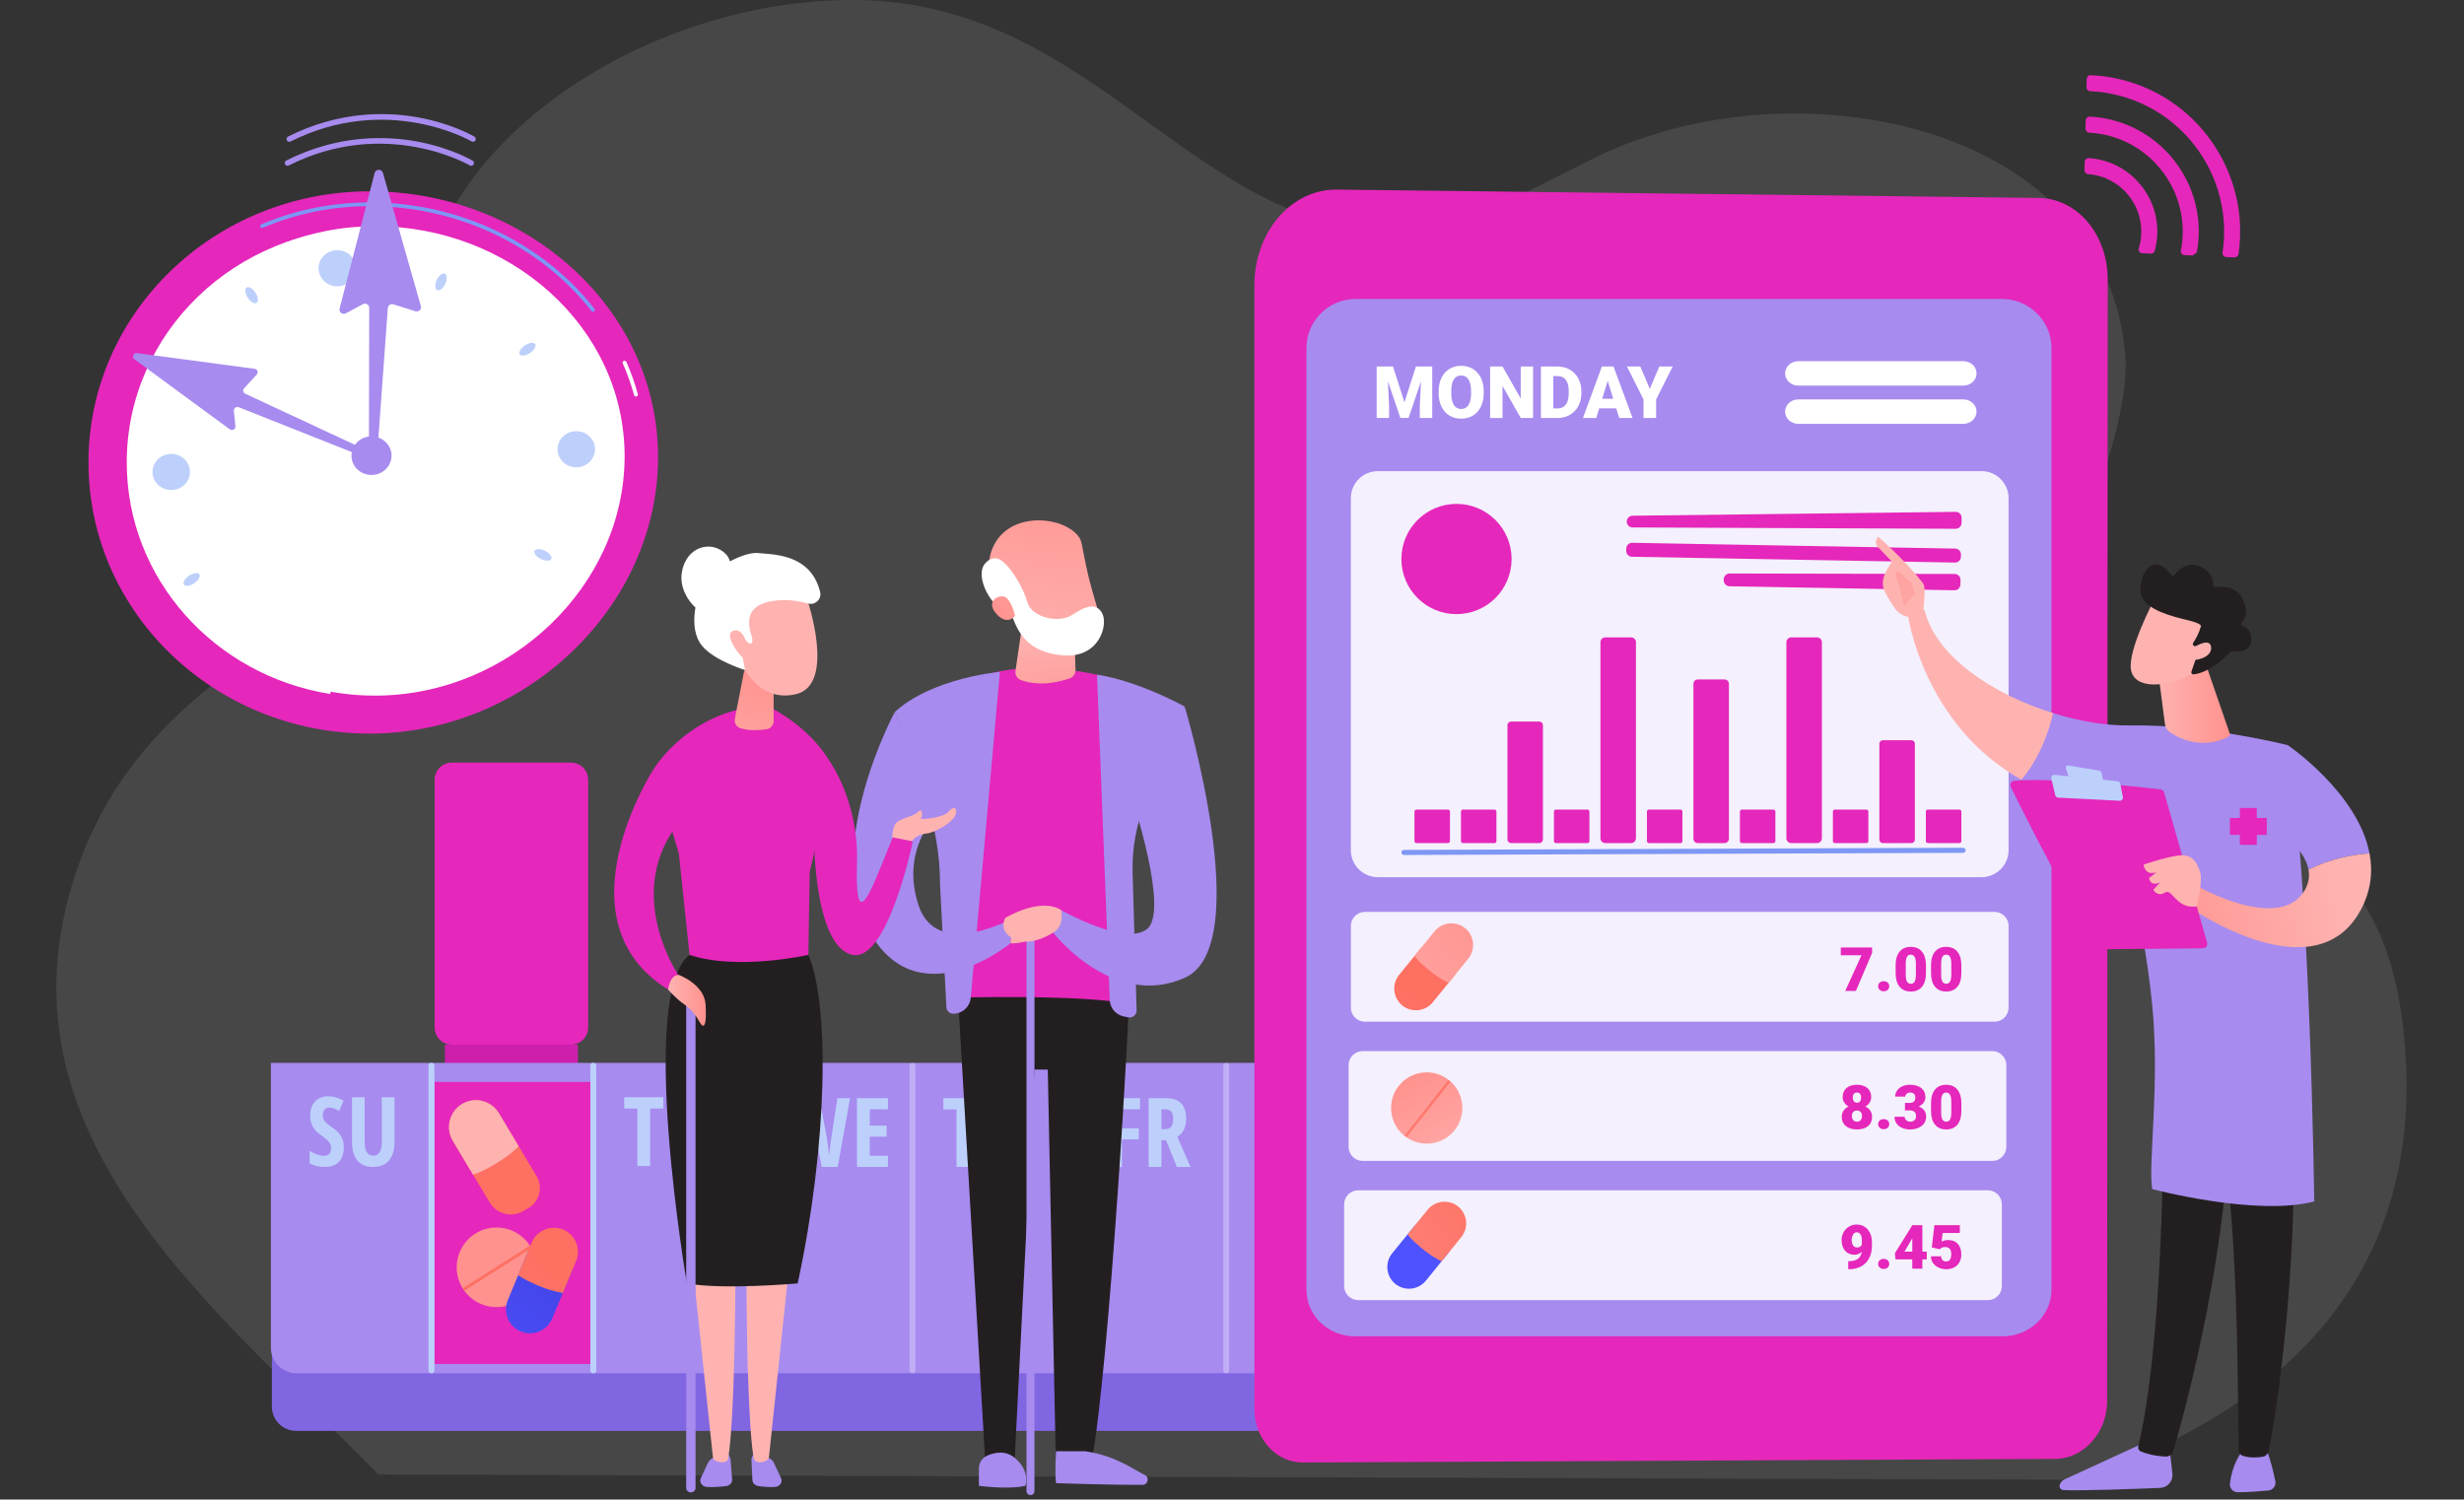<svg width="557" height="339" viewBox="0 0 557 339" fill="none" xmlns="http://www.w3.org/2000/svg">
<rect x="0" y="0" width="557" height="339" fill="#333333" stroke="none"/>
<g clip-path="url(#clip0_1267_11156)">
<path opacity="0.2" d="M85.562 333.34C48.242 295.41 -2.768 256.24 17.232 197.07C30.392 158.15 62.642 147.31 89.462 123.31C102.692 111.47 94.372 94.23 94.122 77.12C93.562 33.3 145.942 -0.7 194.102 0.01C246.262 0.78 268.842 49.73 312.602 52.36C329.782 52.61 345.172 43.19 360.372 35.72C405.412 13.56 476.892 27.69 480.502 81.27C481.432 110.21 446.152 156.76 481.502 171.98C509.672 184.11 538.132 188.58 543.212 231.96C549.862 288.74 514.722 319.9 468.952 334.52L85.562 333.34Z" fill="#999999"/>
<path d="M473.548 39.568C480.581 40.943 485.183 47.784 483.809 54.817C483.724 55.252 483.617 55.678 483.49 56.094C483.317 56.653 483.705 57.225 484.289 57.251L486.2 57.336C486.616 57.355 486.985 57.078 487.096 56.676C487.2 56.295 487.292 55.907 487.37 55.512C489.127 46.516 483.239 37.766 474.245 36.008C473.564 35.875 472.883 35.788 472.209 35.743C471.703 35.71 471.27 36.1 471.256 36.606L471.211 38.471C471.199 38.941 471.559 39.339 472.029 39.369C472.533 39.405 473.039 39.469 473.548 39.568Z" fill="#E527BB"/>
<path d="M475.346 30.371C487.447 32.736 495.369 44.508 493.004 56.612C493.004 56.615 493.002 56.62 493.002 56.622C492.898 57.152 493.281 57.651 493.82 57.675L495.693 57.757C496.041 57.483 496.266 57.308 496.616 57.033C499.193 43.06 490.015 29.536 476.041 26.806C474.821 26.567 473.606 26.425 472.399 26.363C471.91 26.34 471.498 26.735 471.487 27.224L471.442 29.084C471.43 29.557 471.794 29.961 472.265 29.987C473.284 30.047 474.313 30.17 475.346 30.371Z" fill="#E527BB"/>
<path d="M477.139 21.175C493.863 24.445 504.954 40.375 502.419 57.074C502.339 57.599 502.72 58.079 503.249 58.103L505.108 58.185C505.56 58.204 505.959 57.883 506.026 57.436C508.745 38.894 496.408 21.246 477.834 17.615C476.089 17.274 474.351 17.076 472.624 17C472.133 16.979 471.721 17.374 471.709 17.866L471.664 19.723C471.653 20.208 472.033 20.603 472.516 20.624C474.048 20.695 475.592 20.873 477.139 21.175Z" fill="#E527BB"/>
<path d="M20 104.547C20 138.399 48.471 165.842 83.591 165.842C118.712 165.842 148.757 137.202 148.757 103.35C148.757 69.498 118.714 43.251 83.591 43.251C48.468 43.251 20 70.695 20 104.547Z" fill="#E527BB"/>
<path d="M143.767 89.643C143.805 89.643 143.842 89.638 143.88 89.629C144.114 89.57 144.254 89.338 144.192 89.111C143.509 86.634 142.634 84.176 141.593 81.808C141.499 81.593 141.239 81.496 141.019 81.584C140.796 81.676 140.69 81.924 140.785 82.139C141.809 84.47 142.669 86.89 143.343 89.329C143.393 89.518 143.573 89.643 143.767 89.643Z" fill="white"/>
<path d="M134.047 70.487C134.139 70.487 134.231 70.458 134.311 70.401C134.505 70.262 134.543 69.995 134.397 69.808C122.615 54.748 103.637 45.759 83.63 45.759C75.086 45.759 66.821 47.429 59.066 50.719C58.844 50.814 58.745 51.065 58.842 51.278C58.939 51.491 59.199 51.588 59.421 51.495C67.062 48.25 75.209 46.606 83.63 46.606C103.363 46.606 122.078 55.47 133.697 70.319C133.784 70.43 133.914 70.487 134.047 70.487Z" fill="#7D97F4"/>
<path d="M29.742 104.199C29.742 133.502 54.386 157.255 84.789 157.255C115.192 157.255 141.196 132.463 141.196 103.161C141.196 73.858 115.189 51.141 84.789 51.141C54.389 51.141 29.742 74.896 29.742 104.199Z" fill="white"/>
<path d="M28.652 104.547C28.652 75.244 53.297 51.491 83.699 51.491C100.161 51.491 115.331 58.155 125.786 68.916L83.38 102.922L74.663 156.888C48.56 152.734 28.652 130.883 28.652 104.547Z" fill="white"/>
<path d="M126.039 101.795C126.176 104.048 128.179 105.767 130.515 105.637C132.852 105.507 134.635 103.574 134.5 101.322C134.363 99.07 132.36 97.35 130.023 97.481C127.687 97.611 125.901 99.541 126.039 101.795Z" fill="#BDD0FB"/>
<path d="M34.48 106.931C34.615 109.183 36.62 110.903 38.957 110.773C41.293 110.643 43.076 108.71 42.941 106.458C42.804 104.206 40.801 102.486 38.465 102.619C36.128 102.746 34.343 104.679 34.48 106.931Z" fill="#BDD0FB"/>
<path opacity="0.78" d="M91.966 143.586C89.662 143.991 88.137 146.12 88.558 148.339C88.979 150.558 91.186 152.029 93.489 151.622C95.792 151.218 97.318 149.089 96.897 146.87C96.476 144.653 94.269 143.182 91.966 143.586Z" fill="white"/>
<path d="M75.489 56.626C73.186 57.031 71.661 59.16 72.082 61.379C72.502 63.598 74.709 65.069 77.012 64.662C79.316 64.258 80.841 62.129 80.42 59.91C79.999 57.691 77.79 56.222 75.489 56.626Z" fill="#BDD0FB"/>
<path opacity="0.78" d="M61.838 145.921C61.408 146.969 61.514 147.949 62.08 148.112C62.642 148.275 63.449 147.556 63.879 146.51C64.31 145.462 64.203 144.483 63.638 144.32C63.075 144.157 62.269 144.876 61.838 145.921Z" fill="white"/>
<path d="M98.67 63.439C98.24 64.487 98.346 65.467 98.912 65.63C99.474 65.793 100.281 65.074 100.711 64.028C101.142 62.98 101.035 62.001 100.47 61.838C99.907 61.675 99.101 62.391 98.67 63.439Z" fill="#BDD0FB"/>
<path d="M42.604 130.242C41.672 130.921 41.235 131.813 41.63 132.234C42.025 132.655 43.098 132.444 44.032 131.766C44.964 131.087 45.402 130.195 45.007 129.774C44.612 129.353 43.536 129.563 42.604 130.242Z" fill="#BDD0FB"/>
<path d="M118.518 78.184C117.586 78.863 117.149 79.755 117.544 80.176C117.939 80.597 119.012 80.387 119.944 79.708C120.876 79.029 121.313 78.137 120.918 77.716C120.526 77.295 119.45 77.505 118.518 78.184Z" fill="#BDD0FB"/>
<path opacity="0.78" d="M40.192 83.54C39.137 83.055 38.113 83.093 37.907 83.625C37.702 84.155 38.39 84.978 39.445 85.463C40.499 85.948 41.523 85.91 41.729 85.378C41.935 84.848 41.247 84.025 40.192 83.54Z" fill="white"/>
<path d="M123.106 124.487C122.051 124.002 121.027 124.039 120.822 124.572C120.616 125.102 121.304 125.925 122.359 126.41C123.413 126.895 124.437 126.857 124.643 126.325C124.851 125.795 124.161 124.971 123.106 124.487Z" fill="#BDD0FB"/>
<path d="M57.711 66.094C57.07 65.152 56.176 64.672 55.715 65.022C55.254 65.372 55.398 66.42 56.039 67.364C56.68 68.305 57.574 68.786 58.035 68.436C58.496 68.085 58.352 67.035 57.711 66.094Z" fill="#BDD0FB"/>
<path opacity="0.78" d="M106.512 142.586C105.871 141.644 104.977 141.164 104.516 141.514C104.055 141.864 104.199 142.912 104.84 143.854C105.481 144.795 106.375 145.275 106.836 144.925C107.299 144.575 107.153 143.527 106.512 142.586Z" fill="white"/>
<path d="M83.057 103.608L53.978 92.063C53.416 91.839 52.806 92.279 52.865 92.863L53.219 96.345C53.288 97.022 52.486 97.457 51.926 97.045L30.377 81.217C29.718 80.732 30.162 79.717 30.983 79.826L57.554 83.374C58.19 83.46 58.469 84.193 58.044 84.659L55.182 87.789C54.828 88.177 54.953 88.78 55.433 89.002L83.721 102.186C84.116 102.37 84.284 102.825 84.1 103.208C83.92 103.591 83.459 103.766 83.057 103.608Z" fill="#A78BEF"/>
<path d="M83.396 101.661L83.464 69.576C83.453 68.866 82.66 68.424 82.015 68.769L78.186 70.827C77.441 71.227 76.559 70.576 76.765 69.779L84.685 39.104C84.928 38.165 86.305 38.151 86.569 39.083L95.142 69.216C95.348 69.938 94.638 70.588 93.9 70.359L88.944 68.805C88.331 68.613 87.697 69.036 87.669 69.656L85.342 101.687C85.318 102.198 84.879 102.595 84.349 102.586C83.824 102.574 83.403 102.165 83.396 101.661Z" fill="#A78BEF"/>
<path d="M83.98 107.374C86.479 107.374 88.506 105.421 88.506 103.011C88.506 100.602 86.479 98.649 83.98 98.649C81.48 98.649 79.453 100.602 79.453 103.011C79.453 105.421 81.48 107.374 83.98 107.374Z" fill="#A78BEF"/>
<path d="M64.986 37.477C65.08 37.477 65.175 37.456 65.265 37.411C87.182 26.396 106.009 37.278 106.196 37.389C106.494 37.564 106.877 37.467 107.052 37.169C107.229 36.874 107.13 36.488 106.834 36.313C106.635 36.195 101.894 33.413 94.303 31.996C87.303 30.688 76.484 30.373 64.704 36.292C64.397 36.448 64.271 36.822 64.425 37.132C64.536 37.349 64.756 37.477 64.986 37.477Z" fill="#A78BEF"/>
<path d="M65.403 32.057C65.498 32.057 65.593 32.036 65.683 31.991C87.6 20.977 106.427 31.858 106.614 31.97C106.911 32.145 107.295 32.048 107.47 31.75C107.647 31.454 107.548 31.068 107.252 30.893C107.053 30.775 102.312 27.993 94.721 26.576C87.721 25.268 76.901 24.953 65.122 30.872C64.815 31.028 64.689 31.402 64.843 31.712C64.954 31.932 65.174 32.057 65.403 32.057Z" fill="#A78BEF"/>
<path d="M130.652 236.167H100.566V243.309H130.652V236.167Z" fill="#CC1FAB"/>
<path d="M129.087 236.167H102.128C99.987 236.167 98.254 234.433 98.254 232.293V176.279C98.254 174.139 99.987 172.405 102.128 172.405H129.087C131.227 172.405 132.961 174.139 132.961 176.279V232.293C132.958 234.431 131.225 236.167 129.087 236.167Z" fill="#E527BB"/>
<path d="M308.072 323.473H66.935C63.915 323.473 61.465 321.024 61.465 318.001V253.304H313.887V317.653C313.89 320.868 311.284 323.473 308.072 323.473Z" fill="#8166E2"/>
<path d="M309.033 310.452H67.032C63.833 310.452 61.238 307.857 61.238 304.657V240.283H314.46V305.021C314.46 308.021 312.031 310.452 309.033 310.452Z" fill="#A78BEF"/>
<path d="M97.603 310.453H97.459C97.13 310.453 96.863 310.185 96.863 309.854V240.88C96.863 240.551 97.13 240.281 97.459 240.281H97.603C97.932 240.281 98.199 240.549 98.199 240.88V309.854C98.199 310.185 97.932 310.453 97.603 310.453Z" fill="#BDD0FB"/>
<path d="M134.188 310.453H134.044C133.715 310.453 133.445 310.185 133.445 309.854V240.88C133.445 240.551 133.713 240.281 134.044 240.281H134.188C134.517 240.281 134.786 240.549 134.786 240.88V309.854C134.784 310.185 134.517 310.453 134.188 310.453Z" fill="#BDD0FB"/>
<path opacity="0.3" d="M169.75 310.453H169.606C169.277 310.453 169.008 310.185 169.008 309.854V240.88C169.008 240.551 169.275 240.281 169.606 240.281H169.75C170.079 240.281 170.349 240.549 170.349 240.88V309.854C170.349 310.185 170.081 310.453 169.75 310.453Z" fill="white"/>
<path opacity="0.3" d="M277.278 310.453H277.133C276.805 310.453 276.535 310.185 276.535 309.854V240.88C276.535 240.551 276.802 240.281 277.133 240.281H277.278C277.606 240.281 277.876 240.549 277.876 240.88V309.854C277.876 310.185 277.609 310.453 277.278 310.453Z" fill="white"/>
<path opacity="0.3" d="M206.34 310.453H206.196C205.867 310.453 205.598 310.185 205.598 309.854V240.88C205.598 240.551 205.865 240.281 206.196 240.281H206.34C206.669 240.281 206.936 240.549 206.936 240.88V309.854C206.936 310.185 206.669 310.453 206.34 310.453Z" fill="white"/>
<path opacity="0.3" d="M241.711 310.453H241.567C241.238 310.453 240.969 310.185 240.969 309.854V240.88C240.969 240.551 241.236 240.281 241.567 240.281H241.711C242.04 240.281 242.31 240.549 242.31 240.88V309.854C242.31 310.185 242.042 310.453 241.711 310.453Z" fill="white"/>
<path d="M133.443 244.584H98.254V308.345H133.443V244.584Z" fill="#E527BB"/>
<path d="M112.235 295.502C117.206 295.502 121.236 291.471 121.236 286.498C121.236 281.526 117.206 277.495 112.235 277.495C107.264 277.495 103.234 281.526 103.234 286.498C103.234 291.471 107.264 295.502 112.235 295.502Z" fill="url(#paint0_linear_1267_11156)"/>
<path d="M119.829 281.793L119.976 282.022C120.033 282.112 120.007 282.233 119.917 282.29L105.163 291.66C105.073 291.717 104.952 291.691 104.895 291.601L104.749 291.371C104.692 291.281 104.718 291.161 104.808 291.104L119.565 281.734C119.652 281.675 119.773 281.703 119.829 281.793Z" fill="url(#paint1_linear_1267_11156)"/>
<path d="M117.729 301.009C114.969 299.862 113.65 296.663 114.797 293.903L119.29 283.092C120.437 280.331 123.634 279.011 126.394 280.158C129.154 281.306 130.473 284.504 129.326 287.265L124.833 298.076C123.684 300.836 120.489 302.156 117.729 301.009Z" fill="url(#paint2_linear_1267_11156)"/>
<path d="M127.235 292.294L130.236 285.072C131.383 282.311 130.063 279.113 127.303 277.966C124.543 276.818 121.346 278.138 120.199 280.899L117.137 288.268C117.834 288.772 118.579 289.212 119.35 289.588C121.814 290.783 124.489 291.847 127.235 292.294Z" fill="url(#paint3_linear_1267_11156)"/>
<path d="M119.518 273.059L118.328 273.771C115.706 275.342 112.276 274.479 110.709 271.857L102.363 257.914C100.644 255.043 101.587 251.288 104.458 249.569C107.32 247.856 111.063 248.795 112.778 251.657L121.31 265.915C122.781 268.373 121.975 271.588 119.518 273.059Z" fill="url(#paint4_linear_1267_11156)"/>
<path d="M117.269 259.166L112.781 251.665C111.064 248.798 107.316 247.856 104.449 249.574C101.583 251.291 100.642 255.041 102.357 257.908L106.935 265.56C107.85 265.269 108.742 264.891 109.593 264.451C112.308 263.032 115.044 261.335 117.269 259.166Z" fill="url(#paint5_linear_1267_11156)"/>
<path d="M77.721 259.31C77.721 260.763 77.354 261.875 76.621 262.648C75.888 263.422 74.831 263.807 73.447 263.807C72.094 263.807 70.943 263.542 69.992 263.01V260.15C71.153 260.907 72.22 261.288 73.192 261.288C73.745 261.288 74.161 261.136 74.441 260.831C74.719 260.526 74.861 260.112 74.861 259.587C74.861 259.069 74.696 258.596 74.362 258.168C74.029 257.739 73.48 257.262 72.714 256.739C72.047 256.278 71.543 255.838 71.201 255.416C70.858 254.995 70.591 254.522 70.404 253.997C70.217 253.472 70.122 252.864 70.122 252.168C70.122 250.837 70.493 249.779 71.234 249.001C71.974 248.22 72.967 247.832 74.216 247.832C75.405 247.832 76.55 248.166 77.647 248.833L76.689 251.151C76.349 250.953 75.994 250.775 75.621 250.621C75.249 250.465 74.85 250.387 74.426 250.387C73.958 250.387 73.599 250.541 73.348 250.851C73.097 251.158 72.972 251.579 72.972 252.109C72.972 252.634 73.123 253.091 73.424 253.481C73.724 253.872 74.251 254.314 75.001 254.811C76.013 255.492 76.72 256.185 77.12 256.895C77.519 257.595 77.721 258.404 77.721 259.31Z" fill="#BDD0FB"/>
<path d="M89.186 248.052V258.108C89.186 259.958 88.767 261.371 87.932 262.345C87.095 263.32 85.889 263.807 84.309 263.807C82.765 263.807 81.588 263.322 80.781 262.355C79.975 261.387 79.57 259.958 79.57 258.066V248.052H82.439V258.279C82.439 260.256 83.094 261.245 84.404 261.245C85.014 261.245 85.485 260.995 85.818 260.491C86.152 259.987 86.317 259.272 86.317 258.343V248.052H89.186Z" fill="#BDD0FB"/>
<path d="M189.366 263.808H185.753L184.232 255.665C183.998 254.553 183.832 253.238 183.733 251.722L183.648 252.509L183.213 255.71L181.735 263.81H178.121L175.305 248.268H178.143L179.535 257.037C179.67 257.915 179.85 259.294 180.077 261.172C180.254 259.273 180.42 257.915 180.576 257.101L182.234 248.268H185.23L186.888 257.101C187.108 258.412 187.28 259.777 187.408 261.194C187.656 259.095 187.836 257.711 187.95 257.037L189.3 248.268H192.161L189.366 263.808Z" fill="#BDD0FB"/>
<path d="M200.727 263.807H193.723V248.265H200.725V250.763H196.613V254.463H200.427V256.971H196.613V261.276H200.725V263.807H200.727Z" fill="#BDD0FB"/>
<path d="M146.965 263.594H144.084V250.593H141.109V248.052H149.94V250.593H146.965V263.594Z" fill="#BDD0FB"/>
<path d="M161.78 248.052V258.108C161.78 259.958 161.361 261.371 160.526 262.345C159.691 263.32 158.483 263.807 156.903 263.807C155.359 263.807 154.181 263.322 153.375 262.355C152.568 261.387 152.164 259.958 152.164 258.066V248.052H155.03V258.279C155.03 260.256 155.685 261.245 156.995 261.245C157.606 261.245 158.076 260.995 158.41 260.491C158.743 259.987 158.909 259.272 158.909 258.343V248.052H161.78Z" fill="#BDD0FB"/>
<path d="M219.105 263.807H216.225V250.806H213.25V248.265H222.08V250.806H219.105V263.807Z" fill="#BDD0FB"/>
<path d="M233.336 263.807H230.447V256.992H226.632V263.807H223.742V248.265H226.632V254.442H230.447V248.265H233.336V263.807Z" fill="#BDD0FB"/>
<path d="M253.619 263.807H250.75V248.265H257.712V250.763H253.621V255.078H257.435V257.576H253.621V263.807H253.619Z" fill="#BDD0FB"/>
<path d="M262.546 257.758V263.807H259.656V248.265H263.44C265.041 248.265 266.223 248.644 266.985 249.403C267.746 250.162 268.127 251.322 268.127 252.88C268.127 254.844 267.465 256.216 266.141 256.994L269.128 263.81H266.034L263.58 257.761L262.546 257.758ZM262.546 255.272H263.291C263.972 255.272 264.459 255.078 264.757 254.693C265.055 254.307 265.204 253.73 265.204 252.966C265.204 252.173 265.046 251.605 264.731 251.269C264.417 250.934 263.93 250.763 263.27 250.763H262.546V255.272Z" fill="#BDD0FB"/>
<path d="M294.542 259.31C294.542 260.763 294.176 261.875 293.443 262.648C292.71 263.422 291.653 263.807 290.269 263.807C288.916 263.807 287.765 263.542 286.816 263.01V260.15C287.978 260.907 289.044 261.288 290.016 261.288C290.569 261.288 290.986 261.136 291.265 260.831C291.544 260.526 291.686 260.112 291.686 259.587C291.686 259.069 291.52 258.596 291.187 258.168C290.853 257.739 290.305 257.262 289.538 256.739C288.871 256.278 288.368 255.838 288.025 255.416C287.682 254.995 287.415 254.522 287.228 253.997C287.039 253.472 286.946 252.864 286.946 252.168C286.946 250.837 287.315 249.779 288.058 249.001C288.798 248.22 289.791 247.832 291.04 247.832C292.23 247.832 293.374 248.166 294.471 248.833L293.514 251.151C293.173 250.953 292.818 250.775 292.445 250.621C292.073 250.465 291.674 250.387 291.248 250.387C290.78 250.387 290.42 250.541 290.17 250.851C289.919 251.158 289.794 251.579 289.794 252.109C289.794 252.634 289.945 253.091 290.245 253.481C290.546 253.872 291.073 254.314 291.823 254.811C292.835 255.492 293.542 256.185 293.942 256.895C294.341 257.595 294.542 258.404 294.542 259.31Z" fill="#BDD0FB"/>
<path d="M303.808 263.594L302.914 259.672H298.866L297.972 263.594H295.082L298.93 247.988H302.851L306.708 263.594H303.808ZM302.373 257.11L301.543 253.495C301.493 253.275 301.382 252.724 301.207 251.842C301.034 250.959 300.928 250.37 300.893 250.072C300.8 250.683 300.684 251.355 300.543 252.088C300.401 252.821 300.032 254.496 299.438 257.11H302.373Z" fill="#BDD0FB"/>
<path d="M302.181 42.861L460.823 44.744C469.592 44.848 476.471 53.007 476.464 63.255L476.322 316.807C476.317 323.899 470.992 329.782 464.566 329.813L294.486 330.622C288.484 330.65 283.562 325.238 283.562 318.595V64.487C283.565 52.449 291.899 42.738 302.181 42.861Z" fill="#E527BB"/>
<path d="M452.605 67.589H306.386C300.254 67.589 295.328 72.644 295.328 78.62V291.502C295.328 297.477 300.254 302.109 306.386 302.109H452.605C458.737 302.109 463.753 297.477 463.753 291.502V78.62C463.753 72.644 458.737 67.589 452.605 67.589Z" fill="#A78BEF"/>
<path opacity="0.87" d="M447.952 198.303H311.462C308.109 198.303 305.363 195.559 305.363 192.205V112.606C305.363 109.252 308.106 106.508 311.462 106.508H447.952C451.306 106.508 454.051 109.252 454.051 112.606V192.205C454.049 195.559 451.306 198.303 447.952 198.303Z" fill="white"/>
<path d="M443.839 90.294H406.505C404.864 90.294 403.535 91.531 403.535 93.055C403.535 94.578 404.864 95.815 406.505 95.815H443.839C445.481 95.815 446.81 94.578 446.81 93.055C446.81 91.531 445.481 90.294 443.839 90.294Z" fill="white"/>
<path d="M443.839 81.652H406.505C404.864 81.652 403.535 82.89 403.535 84.413C403.535 85.936 404.864 87.174 406.505 87.174H443.839C445.481 87.174 446.81 85.936 446.81 84.413C446.81 82.89 445.481 81.652 443.839 81.652Z" fill="white"/>
<path d="M369.047 116.588L442.09 115.713C442.84 115.703 443.448 116.316 443.434 117.063L443.412 118.239C443.398 118.965 442.805 119.547 442.079 119.542L369.057 119.24C368.316 119.237 367.72 118.629 367.735 117.887C367.749 117.174 368.331 116.595 369.047 116.588Z" fill="#E527BB"/>
<path d="M367.623 124.013L367.614 124.515C367.599 125.248 368.183 125.854 368.917 125.866L441.922 127.176C442.655 127.19 443.261 126.606 443.272 125.873L443.282 125.371C443.296 124.638 442.712 124.032 441.979 124.021L368.973 122.71C368.243 122.696 367.637 123.28 367.623 124.013Z" fill="#E527BB"/>
<path d="M389.665 130.959L389.66 131.179C389.646 131.912 390.23 132.518 390.963 132.53L441.81 133.443C442.543 133.457 443.149 132.873 443.161 132.139L443.179 131.106C443.194 130.363 442.595 129.755 441.855 129.752L390.994 129.653C390.268 129.653 389.677 130.233 389.665 130.959Z" fill="#E527BB"/>
<path d="M443.758 192.801L317.366 193.288C317.049 193.291 316.791 193.033 316.789 192.716C316.787 192.399 317.044 192.141 317.361 192.138L443.754 191.651C444.07 191.649 444.328 191.907 444.331 192.224C444.333 192.541 444.075 192.801 443.758 192.801Z" fill="#7D97F4"/>
<path d="M327.329 190.594H320.19C319.946 190.594 319.75 190.398 319.75 190.154V183.464C319.75 183.22 319.946 183.024 320.19 183.024H327.329C327.573 183.024 327.769 183.22 327.769 183.464V190.154C327.769 190.398 327.573 190.594 327.329 190.594Z" fill="#E527BB"/>
<path d="M337.837 190.594H330.698C330.454 190.594 330.258 190.398 330.258 190.154V183.464C330.258 183.22 330.454 183.024 330.698 183.024H337.837C338.081 183.024 338.277 183.22 338.277 183.464V190.154C338.277 190.398 338.081 190.594 337.837 190.594Z" fill="#E527BB"/>
<path d="M347.952 190.594H341.607C341.143 190.594 340.77 190.218 340.77 189.756V163.955C340.77 163.491 341.143 163.117 341.607 163.117H347.952C348.415 163.117 348.789 163.493 348.789 163.955V189.756C348.789 190.22 348.413 190.594 347.952 190.594Z" fill="#E527BB"/>
<path d="M358.857 190.594H351.717C351.474 190.594 351.277 190.398 351.277 190.154V183.464C351.277 183.22 351.474 183.024 351.717 183.024H358.857C359.1 183.024 359.297 183.22 359.297 183.464V190.154C359.297 190.398 359.1 190.594 358.857 190.594Z" fill="#E527BB"/>
<path d="M368.72 190.594H362.879C362.279 190.594 361.789 190.106 361.789 189.503V145.183C361.789 144.582 362.276 144.093 362.879 144.093H368.72C369.321 144.093 369.811 144.58 369.811 145.183V189.506C369.808 190.106 369.321 190.594 368.72 190.594Z" fill="#E527BB"/>
<path d="M379.88 190.594H372.741C372.497 190.594 372.301 190.398 372.301 190.154V183.464C372.301 183.22 372.497 183.024 372.741 183.024H379.88C380.124 183.024 380.32 183.22 380.32 183.464V190.154C380.318 190.398 380.121 190.594 379.88 190.594Z" fill="#E527BB"/>
<path d="M389.856 190.594H383.781C383.244 190.594 382.809 190.158 382.809 189.621V154.577C382.809 154.04 383.244 153.605 383.781 153.605H389.856C390.393 153.605 390.828 154.04 390.828 154.577V189.621C390.825 190.158 390.39 190.594 389.856 190.594Z" fill="#E527BB"/>
<path d="M400.896 190.594H393.756C393.513 190.594 393.316 190.398 393.316 190.154V183.464C393.316 183.22 393.513 183.024 393.756 183.024H400.896C401.139 183.024 401.336 183.22 401.336 183.464V190.154C401.336 190.398 401.137 190.594 400.896 190.594Z" fill="#E527BB"/>
<path d="M410.756 190.594H404.914C404.314 190.594 403.824 190.106 403.824 189.503V145.183C403.824 144.582 404.311 144.093 404.914 144.093H410.756C411.356 144.093 411.846 144.58 411.846 145.183V189.506C411.846 190.106 411.356 190.594 410.756 190.594Z" fill="#E527BB"/>
<path d="M421.915 190.594H414.776C414.532 190.594 414.336 190.398 414.336 190.154V183.464C414.336 183.22 414.532 183.024 414.776 183.024H421.915C422.159 183.024 422.355 183.22 422.355 183.464V190.154C422.355 190.398 422.159 190.594 421.915 190.594Z" fill="#E527BB"/>
<path d="M432.094 190.594H425.615C425.189 190.594 424.844 190.249 424.844 189.823V168.113C424.844 167.688 425.189 167.342 425.615 167.342H432.094C432.52 167.342 432.865 167.688 432.865 168.113V189.823C432.865 190.249 432.52 190.594 432.094 190.594Z" fill="#E527BB"/>
<path d="M442.935 190.594H435.795C435.552 190.594 435.355 190.398 435.355 190.154V183.464C435.355 183.22 435.552 183.024 435.795 183.024H442.935C443.178 183.024 443.375 183.22 443.375 183.464V190.154C443.375 190.398 443.178 190.594 442.935 190.594Z" fill="#E527BB"/>
<path d="M329.249 138.832C336.128 138.832 341.704 133.253 341.704 126.372C341.704 119.491 336.128 113.912 329.249 113.912C322.37 113.912 316.793 119.491 316.793 126.372C316.793 133.253 322.37 138.832 329.249 138.832Z" fill="#E527BB"/>
<path opacity="0.87" d="M450.879 230.975H308.538C306.793 230.975 305.367 229.548 305.367 227.803V209.32C305.367 207.574 306.793 206.148 308.538 206.148H450.879C452.624 206.148 454.051 207.574 454.051 209.32V227.803C454.051 229.548 452.624 230.975 450.879 230.975Z" fill="white"/>
<path opacity="0.87" d="M450.374 262.445H308.031C306.285 262.445 304.859 261.018 304.859 259.272V240.79C304.859 239.044 306.285 237.617 308.031 237.617H450.374C452.119 237.617 453.545 239.044 453.545 240.79V259.272C453.545 261.018 452.117 262.445 450.374 262.445Z" fill="white"/>
<path opacity="0.87" d="M449.362 293.915H307.019C305.274 293.915 303.848 292.488 303.848 290.742V272.26C303.848 270.514 305.274 269.087 307.019 269.087H449.362C451.107 269.087 452.533 270.514 452.533 272.26V290.742C452.533 292.488 451.107 293.915 449.362 293.915Z" fill="white"/>
<path d="M316.984 227.299C314.891 225.595 314.572 222.489 316.274 220.396L320.98 214.609C322.683 212.516 325.788 212.196 327.881 213.9C329.974 215.603 330.293 218.709 328.591 220.803L323.884 226.589C322.182 228.682 319.077 229.002 316.984 227.299Z" fill="url(#paint6_linear_1267_11156)"/>
<path d="M327.45 222.203L331.905 216.727C333.608 214.633 333.289 211.527 331.196 209.824C329.103 208.121 325.998 208.44 324.295 210.533L319.75 216.121C320.223 216.736 320.755 217.309 321.325 217.834C323.148 219.502 325.189 221.113 327.45 222.203Z" fill="url(#paint7_linear_1267_11156)"/>
<path d="M315.414 290.241C313.321 288.538 313.001 285.432 314.704 283.338L319.599 277.32C321.302 275.226 324.407 274.907 326.5 276.61C328.593 278.313 328.912 281.419 327.209 283.513L322.314 289.531C320.614 291.625 317.506 291.944 315.414 290.241Z" fill="url(#paint8_linear_1267_11156)"/>
<path d="M325.884 285.145L330.339 279.669C332.042 277.575 331.722 274.469 329.63 272.766C327.537 271.063 324.432 271.382 322.729 273.476L318.184 279.063C318.657 279.678 319.189 280.251 319.759 280.776C321.58 282.444 323.623 284.052 325.884 285.145Z" fill="url(#paint9_linear_1267_11156)"/>
<path d="M322.518 258.546C326.968 258.546 330.575 254.938 330.575 250.486C330.575 246.035 326.968 242.427 322.518 242.427C318.068 242.427 314.461 246.035 314.461 250.486C314.461 254.938 318.068 258.546 322.518 258.546Z" fill="url(#paint10_linear_1267_11156)"/>
<path d="M327.576 244.288L327.689 244.378C327.786 244.454 327.803 244.596 327.727 244.693L318.107 256.909C318.031 257.006 317.889 257.023 317.793 256.947L317.679 256.857C317.582 256.781 317.565 256.639 317.641 256.542L327.261 244.326C327.337 244.229 327.479 244.213 327.576 244.288Z" fill="url(#paint11_linear_1267_11156)"/>
<path d="M314.889 82.854L317.486 90.951L320.075 82.854H323.767V94.49H320.955V91.772L321.227 86.208L318.415 94.488H316.561L313.74 86.199L314.012 91.77V94.488H311.207V82.852H314.889V82.854Z" fill="white"/>
<path d="M335.399 88.912C335.399 90.048 335.188 91.051 334.767 91.926C334.346 92.801 333.748 93.473 332.975 93.944C332.199 94.415 331.317 94.651 330.326 94.651C329.335 94.651 328.455 94.424 327.689 93.968C326.923 93.511 326.325 92.861 325.897 92.014C325.469 91.167 325.242 90.195 325.223 89.097V88.442C325.223 87.301 325.431 86.296 325.849 85.423C326.268 84.552 326.866 83.878 327.647 83.405C328.427 82.932 329.316 82.693 330.312 82.693C331.298 82.693 332.175 82.927 332.949 83.396C333.722 83.864 334.323 84.531 334.751 85.397C335.179 86.263 335.396 87.256 335.401 88.373L335.399 88.912ZM332.544 88.425C332.544 87.268 332.35 86.391 331.965 85.792C331.579 85.194 331.026 84.893 330.307 84.893C328.9 84.893 328.157 85.948 328.077 88.058L328.07 88.912C328.07 90.052 328.259 90.93 328.637 91.543C329.016 92.156 329.576 92.463 330.324 92.463C331.031 92.463 331.577 92.163 331.962 91.559C332.346 90.956 332.54 90.093 332.547 88.962L332.544 88.425Z" fill="white"/>
<path d="M346.562 94.49H343.774L339.652 87.249V94.49H336.848V82.854H339.652L343.767 90.095V82.854H346.562V94.49Z" fill="white"/>
<path d="M348.336 94.49V82.854H352.084C353.113 82.854 354.038 83.086 354.856 83.554C355.676 84.02 356.317 84.678 356.776 85.529C357.237 86.379 357.469 87.332 357.476 88.387V88.922C357.476 89.989 357.251 90.942 356.802 91.787C356.353 92.631 355.719 93.291 354.901 93.769C354.083 94.247 353.172 94.488 352.165 94.493L348.336 94.49ZM351.138 85.021V92.335H352.113C352.917 92.335 353.534 92.049 353.967 91.477C354.397 90.904 354.615 90.053 354.615 88.924V88.42C354.615 87.297 354.399 86.45 353.967 85.88C353.536 85.309 352.907 85.026 352.082 85.026L351.138 85.021Z" fill="white"/>
<path d="M365.355 92.317H361.512L360.84 94.49H357.844L362.11 82.854H364.747L369.046 94.49H366.033L365.355 92.317ZM362.183 90.152H364.683L363.43 86.116L362.183 90.152Z" fill="white"/>
<path d="M372.949 87.905L375.092 82.854H378.121L374.373 90.31V94.49H371.528V90.31L367.789 82.854H370.802L372.949 87.905Z" fill="white"/>
<path d="M423.199 215.407L419.529 224.02H417.126L420.803 215.948H416.121V214.193H423.199V215.407Z" fill="#E527BB"/>
<path d="M425.818 221.813C426.178 221.813 426.478 221.919 426.717 222.132C426.956 222.345 427.074 222.619 427.074 222.953C427.074 223.287 426.956 223.559 426.717 223.774C426.478 223.987 426.18 224.093 425.818 224.093C425.454 224.093 425.154 223.984 424.917 223.769C424.681 223.554 424.562 223.282 424.562 222.953C424.562 222.624 424.681 222.352 424.917 222.137C425.154 221.922 425.454 221.813 425.818 221.813Z" fill="#E527BB"/>
<path d="M435.371 220.003C435.371 221.33 435.073 222.354 434.477 223.074C433.881 223.793 433.041 224.152 431.956 224.152C430.863 224.152 430.016 223.79 429.418 223.067C428.82 222.343 428.52 221.321 428.52 220.003V218.208C428.52 216.88 428.818 215.856 429.413 215.137C430.009 214.418 430.851 214.056 431.942 214.056C433.032 214.056 433.874 214.418 434.472 215.142C435.07 215.866 435.371 216.89 435.371 218.212V220.003ZM433.098 217.919C433.098 217.212 433.006 216.684 432.821 216.336C432.637 215.989 432.344 215.814 431.944 215.814C431.551 215.814 431.267 215.974 431.09 216.299C430.913 216.623 430.816 217.112 430.804 217.77V220.28C430.804 221.013 430.896 221.55 431.081 221.891C431.265 222.231 431.558 222.399 431.958 222.399C432.346 222.399 432.63 222.234 432.814 221.903C432.999 221.571 433.093 221.053 433.098 220.346V217.919Z" fill="#E527BB"/>
<path d="M443.374 220.003C443.374 221.33 443.076 222.354 442.48 223.074C441.885 223.793 441.045 224.152 439.96 224.152C438.867 224.152 438.02 223.79 437.422 223.067C436.824 222.343 436.523 221.321 436.523 220.003V218.208C436.523 216.88 436.821 215.856 437.417 215.137C438.013 214.418 438.855 214.056 439.945 214.056C441.036 214.056 441.877 214.418 442.476 215.142C443.074 215.866 443.374 216.89 443.374 218.212V220.003ZM441.102 217.919C441.102 217.212 441.01 216.684 440.825 216.336C440.641 215.989 440.347 215.814 439.948 215.814C439.555 215.814 439.271 215.974 439.094 216.299C438.917 216.623 438.82 217.112 438.808 217.77V220.28C438.808 221.013 438.9 221.55 439.085 221.891C439.269 222.231 439.562 222.399 439.962 222.399C440.35 222.399 440.634 222.234 440.818 221.903C441.002 221.571 441.097 221.053 441.102 220.346V217.919Z" fill="#E527BB"/>
<path d="M422.995 247.995C422.995 248.473 422.877 248.894 422.641 249.256C422.404 249.62 422.08 249.914 421.666 250.134C422.135 250.363 422.506 250.678 422.78 251.075C423.054 251.473 423.192 251.946 423.192 252.49C423.192 253.368 422.889 254.061 422.284 254.569C421.678 255.078 420.846 255.331 419.784 255.331C418.717 255.331 417.878 255.076 417.261 254.565C416.643 254.054 416.336 253.363 416.336 252.49C416.336 251.965 416.471 251.499 416.74 251.092C417.01 250.685 417.393 250.368 417.887 250.134C417.469 249.914 417.14 249.62 416.901 249.256C416.662 248.892 416.544 248.471 416.544 247.995C416.544 247.141 416.835 246.465 417.414 245.97C417.994 245.476 418.776 245.228 419.763 245.228C420.756 245.228 421.543 245.476 422.125 245.97C422.707 246.467 422.995 247.141 422.995 247.995ZM420.912 252.31C420.912 251.906 420.808 251.593 420.597 251.376C420.387 251.158 420.113 251.049 419.772 251.049C419.429 251.049 419.152 251.158 418.942 251.376C418.732 251.593 418.625 251.906 418.625 252.31C418.625 252.703 418.732 253.01 418.944 253.238C419.157 253.465 419.439 253.578 419.784 253.578C420.122 253.578 420.394 253.467 420.6 253.24C420.808 253.015 420.912 252.705 420.912 252.31ZM419.765 246.983C419.46 246.983 419.226 247.082 419.067 247.283C418.909 247.484 418.829 247.761 418.829 248.116C418.829 248.466 418.909 248.75 419.072 248.965C419.235 249.18 419.472 249.289 419.786 249.289C420.096 249.289 420.33 249.18 420.484 248.965C420.638 248.75 420.716 248.466 420.716 248.116C420.716 247.766 420.635 247.489 420.477 247.286C420.316 247.085 420.08 246.983 419.765 246.983Z" fill="#E527BB"/>
<path d="M425.818 252.991C426.178 252.991 426.478 253.098 426.717 253.311C426.956 253.524 427.074 253.798 427.074 254.132C427.074 254.465 426.956 254.737 426.717 254.953C426.478 255.165 426.18 255.272 425.818 255.272C425.454 255.272 425.154 255.163 424.917 254.948C424.681 254.733 424.562 254.46 424.562 254.132C424.562 253.803 424.681 253.531 424.917 253.316C425.154 253.098 425.454 252.991 425.818 252.991Z" fill="#E527BB"/>
<path d="M430.625 249.332H431.699C432.548 249.332 432.973 248.916 432.973 248.083C432.973 247.759 432.872 247.494 432.671 247.29C432.467 247.087 432.183 246.983 431.814 246.983C431.512 246.983 431.252 247.07 431.029 247.245C430.807 247.42 430.696 247.64 430.696 247.901H428.423C428.423 247.383 428.567 246.921 428.856 246.517C429.145 246.112 429.544 245.795 430.053 245.568C430.563 245.341 431.124 245.228 431.736 245.228C432.829 245.228 433.69 245.478 434.314 245.977C434.938 246.477 435.253 247.163 435.253 248.036C435.253 248.459 435.123 248.859 434.865 249.233C434.607 249.609 434.229 249.914 433.735 250.148C434.257 250.337 434.666 250.624 434.962 251.009C435.26 251.395 435.407 251.87 435.407 252.438C435.407 253.316 435.069 254.018 434.395 254.543C433.721 255.069 432.834 255.333 431.736 255.333C431.093 255.333 430.497 255.21 429.946 254.964C429.395 254.718 428.979 254.38 428.695 253.945C428.411 253.512 428.27 253.018 428.27 252.464H430.556C430.556 252.767 430.677 253.027 430.921 253.247C431.164 253.467 431.462 253.578 431.819 253.578C432.219 253.578 432.538 253.467 432.777 253.245C433.016 253.022 433.134 252.738 433.134 252.391C433.134 251.896 433.011 251.544 432.763 251.338C432.514 251.132 432.174 251.028 431.736 251.028H430.63L430.625 249.332Z" fill="#E527BB"/>
<path d="M443.374 251.182C443.374 252.509 443.076 253.533 442.48 254.252C441.885 254.972 441.045 255.331 439.96 255.331C438.867 255.331 438.02 254.969 437.422 254.245C436.824 253.521 436.523 252.5 436.523 251.182V249.386C436.523 248.059 436.821 247.035 437.417 246.316C438.013 245.597 438.855 245.237 439.945 245.237C441.036 245.237 441.877 245.599 442.476 246.323C443.074 247.047 443.374 248.071 443.374 249.393V251.182ZM441.102 249.095C441.102 248.388 441.01 247.861 440.825 247.513C440.641 247.165 440.347 246.99 439.948 246.99C439.555 246.99 439.271 247.153 439.094 247.477C438.917 247.801 438.82 248.291 438.808 248.949V251.459C438.808 252.192 438.9 252.729 439.085 253.07C439.269 253.41 439.562 253.578 439.962 253.578C440.35 253.578 440.634 253.413 440.818 253.081C441.002 252.75 441.097 252.232 441.102 251.525V249.095Z" fill="#E527BB"/>
<path d="M420.852 282.997C420.363 283.437 419.814 283.659 419.206 283.659C418.315 283.659 417.61 283.359 417.087 282.756C416.565 282.152 416.305 281.348 416.305 280.34C416.305 279.711 416.451 279.124 416.742 278.585C417.035 278.046 417.445 277.618 417.974 277.303C418.502 276.988 419.086 276.83 419.724 276.83C420.372 276.83 420.959 276.993 421.481 277.32C422.004 277.646 422.413 278.107 422.706 278.703C423 279.3 423.149 279.988 423.158 280.766V281.637C423.158 282.72 422.945 283.662 422.52 284.459C422.094 285.256 421.488 285.866 420.701 286.295C419.913 286.723 418.996 286.936 417.948 286.936H417.806V285.114L418.239 285.107C419.807 285.027 420.677 284.324 420.852 282.997ZM419.819 282.018C420.313 282.018 420.668 281.805 420.885 281.377V280.433C420.885 279.803 420.779 279.337 420.569 279.035C420.358 278.734 420.072 278.583 419.712 278.583C419.393 278.583 419.126 278.753 418.908 279.096C418.693 279.439 418.584 279.853 418.584 280.338C418.584 280.851 418.696 281.261 418.915 281.563C419.135 281.866 419.438 282.018 419.819 282.018Z" fill="#E527BB"/>
<path d="M425.818 284.589C426.178 284.589 426.478 284.696 426.717 284.908C426.956 285.121 427.074 285.396 427.074 285.729C427.074 286.063 426.956 286.335 426.717 286.55C426.478 286.763 426.18 286.87 425.818 286.87C425.454 286.87 425.154 286.761 424.917 286.545C424.681 286.33 424.562 286.058 424.562 285.729C424.562 285.401 424.681 285.128 424.917 284.913C425.154 284.698 425.454 284.589 425.818 284.589Z" fill="#E527BB"/>
<path d="M434.557 282.957H435.555V284.712H434.557V286.798H432.284V284.712H428.486L428.352 283.321L432.287 276.991V276.972H434.559V282.957H434.557ZM430.515 282.957H432.284V279.933L432.142 280.163L430.515 282.957Z" fill="#E527BB"/>
<path d="M436.688 281.996L437.289 276.969H443.031V278.739H439.138L438.916 280.691C439.079 280.596 439.29 280.511 439.555 280.44C439.817 280.367 440.075 280.331 440.328 280.331C441.305 280.331 442.054 280.62 442.579 281.199C443.104 281.776 443.364 282.588 443.364 283.633C443.364 284.263 443.225 284.833 442.944 285.344C442.662 285.855 442.267 286.247 441.759 286.522C441.25 286.796 440.65 286.933 439.957 286.933C439.34 286.933 438.762 286.806 438.223 286.553C437.684 286.299 437.261 285.949 436.956 285.507C436.651 285.065 436.499 284.563 436.504 284.007H438.784C438.805 284.367 438.921 284.651 439.127 284.864C439.332 285.076 439.607 285.181 439.943 285.181C440.706 285.181 441.089 284.615 441.089 283.482C441.089 282.436 440.621 281.914 439.685 281.914C439.155 281.914 438.758 282.084 438.498 282.425L436.688 281.996Z" fill="#E527BB"/>
<path d="M255.185 223.76C255.774 223.878 250.678 310.642 246.771 330.182L238.657 329.581L236.855 241.798H233.849L229.342 330.624H222.73L216.418 222.858C216.418 222.858 241.663 221.056 255.185 223.76Z" fill="#231F20"/>
<path d="M221.281 335.895C221.281 335.895 227.893 336.796 231.8 335.895C231.8 335.895 233.001 332.587 229.395 329.581C227.253 327.795 224.793 328.344 223.149 329.082C222.01 329.595 221.281 330.73 221.281 331.982V335.895Z" fill="#A78BEF"/>
<path d="M238.716 328.079C238.716 328.079 238.415 332.888 238.716 335.294C238.716 335.294 251.339 335.715 258.278 335.677C259.552 335.67 259.909 333.934 258.743 333.418C256.511 332.431 252.507 329.146 245.328 328.081H238.716V328.079Z" fill="#A78BEF"/>
<path d="M252.481 153.714C252.481 153.714 235.05 148.001 221.225 153.113L214.312 225.565C214.312 225.565 245.268 224.663 255.787 227.067L252.481 153.714Z" fill="#E527BB"/>
<path d="M267.811 159.727C267.811 159.727 257.592 154.014 247.977 152.512L250.859 226.052C250.93 227.883 252.247 229.425 254.042 229.785L255.066 229.991C256.053 230.187 256.963 229.418 256.935 228.413L256.036 197.371C255.873 191.779 256.892 186.217 259.025 181.044L267.811 159.727Z" fill="#A78BEF"/>
<path d="M226.032 151.911C226.032 151.911 211.006 153.113 202.289 160.929L209.064 180.062C211.344 186.499 212.508 193.279 212.508 200.108L213.934 227.689C213.976 228.519 214.662 229.172 215.494 229.172C217.547 229.172 219.259 227.606 219.444 225.56L226.032 151.911Z" fill="#A78BEF"/>
<path d="M242.863 142.891L243.123 151.457C243.149 152.304 242.624 153.068 241.825 153.35C239.635 154.123 235.104 155.296 230.81 153.759C229.944 153.449 229.421 152.562 229.556 151.651L230.843 142.893H242.863V142.891Z" fill="url(#paint12_linear_1267_11156)"/>
<path d="M232.948 338C233.447 338 233.849 337.595 233.849 337.099V209.332C233.849 208.833 233.445 208.43 232.948 208.43C232.451 208.43 232.047 208.835 232.047 209.332V337.099C232.047 337.595 232.451 338 232.948 338Z" fill="#A78BEF"/>
<path d="M229.04 207.527C229.04 207.527 211.909 217.148 207.702 204.821C203.495 192.496 211.308 184.677 211.308 184.677L202.293 160.927C202.293 160.927 185.162 192.493 197.185 211.733C208.449 229.759 228.442 213.235 228.442 213.235L229.04 207.527Z" fill="#A78BEF"/>
<path d="M267.811 159.727C267.811 159.727 284.039 213.841 267.811 221.056C251.583 228.271 238.059 210.834 238.059 210.834L239.861 205.724C239.861 205.724 254.587 214.141 259.394 209.933C264.202 205.724 256.088 181.072 256.088 181.072L267.811 159.727Z" fill="#A78BEF"/>
<path d="M228.438 213.237C228.438 213.237 231.744 213.538 233.546 211.735C235.348 209.933 237.152 206.625 234.447 206.323C231.741 206.022 229.036 207.524 229.036 207.524L228.438 213.237Z" fill="url(#paint13_linear_1267_11156)"/>
<path d="M227.24 207.527C227.24 207.527 235.053 202.717 239.863 205.724C239.863 205.724 240.764 209.332 238.061 210.834C238.061 210.834 233.254 214.141 229.347 212.336C225.435 210.533 227.24 207.527 227.24 207.527Z" fill="url(#paint14_linear_1267_11156)"/>
<path d="M243.648 121.066C244.681 122.313 244.435 122.949 245.528 127.978C247.703 137.982 249.848 140.535 248.179 143.518C247.614 144.526 246.339 146.073 243.026 147.033L240.162 147.279C234.898 147.731 230.156 144.098 229.22 138.896L225.54 135.551C222.794 130.947 222.825 125.404 225.635 121.728C230.18 115.783 240.254 116.971 243.648 121.066Z" fill="url(#paint15_linear_1267_11156)"/>
<path d="M222.514 127.6C222.556 127.541 223.533 126.202 224.912 126.202C225.039 126.202 225.685 126.206 226.437 126.748C228.672 128.359 231.325 132.906 232.271 136.222C233.219 139.539 239.342 141.055 242.438 138.971C245.533 136.887 247.979 136.222 249.218 138.782C250.457 141.339 248.515 148.826 240.3 148.162C232.082 147.499 230.093 142.572 228.958 139.728C227.939 137.176 226.399 138.179 224.784 136.395C222.45 133.819 221.038 129.681 222.514 127.6Z" fill="white"/>
<path d="M229.461 139.22C229.461 139.22 228.508 134.867 226.658 134.813C224.809 134.758 223.158 136.419 225.195 138.73C227.727 141.607 229.461 139.22 229.461 139.22Z" fill="url(#paint16_linear_1267_11156)"/>
<path d="M201.732 189.525C201.732 189.525 201.588 188.112 202.238 186.539C202.889 184.966 206.521 184.696 207.498 183.556C208.475 182.416 208.69 184.479 208.148 184.966C207.607 185.453 213.732 184.857 214.491 183.393C214.491 183.393 216.144 181.576 216.144 183.582C216.144 185.588 211.426 188.219 209.529 188.408C207.633 188.597 206.304 189.676 206.209 190.18C205.275 190.58 201.732 189.525 201.732 189.525Z" fill="url(#paint17_linear_1267_11156)"/>
<path d="M187.357 171.825C187.357 171.825 194.161 180.845 193.726 195.162C193.293 209.481 196.038 203.477 198.931 196.392C201.823 189.305 201.823 189.304 201.823 189.304L206.354 190.211C206.354 190.211 200.666 217.555 192.713 215.866C184.763 214.179 184.039 193.641 184.039 189.593C184.041 185.546 187.357 171.825 187.357 171.825Z" fill="#E527BB"/>
<path fill-rule="evenodd" clip-rule="evenodd" d="M170.407 328.446L169.863 329.78L170.083 334.587C170.114 335.263 170.658 335.829 171.393 335.942C172.396 336.096 173.853 336.252 175.227 336.148C176.3 336.065 176.974 335.055 176.553 334.154L174.936 330.686C174.695 330.168 174.252 329.768 173.711 329.581L170.407 328.446Z" fill="#A78BEF"/>
<path fill-rule="evenodd" clip-rule="evenodd" d="M168.711 284.857C168.711 284.857 168.711 319.714 170.35 329.534C170.433 330.038 170.818 330.442 171.322 330.527C171.783 330.605 172.41 330.589 173.159 330.255C173.538 330.087 173.788 329.718 173.838 329.309L178.473 285.467L168.711 284.857Z" fill="url(#paint18_linear_1267_11156)"/>
<path fill-rule="evenodd" clip-rule="evenodd" d="M164.578 328.446L165.122 329.78L165.512 334.587C165.481 335.263 164.937 335.829 164.202 335.942C163.199 336.096 161.132 336.252 159.758 336.148C158.685 336.065 158.011 335.055 158.432 334.154L160.049 330.686C160.29 330.168 160.733 329.768 161.274 329.581L164.578 328.446Z" fill="#A78BEF"/>
<path fill-rule="evenodd" clip-rule="evenodd" d="M166.272 284.857C166.272 284.857 166.272 320.175 164.593 329.766C164.539 330.08 164.317 330.345 164.012 330.442C163.522 330.598 162.701 330.693 161.661 330.18C161.391 330.047 161.202 329.784 161.164 329.486L156.508 285.467L166.272 284.857Z" fill="url(#paint19_linear_1267_11156)"/>
<path d="M182.735 215.868C187.564 227.039 187.138 258.542 180.32 290.139C180.32 290.139 163.419 291.648 155.27 290.139C155.27 290.139 144.103 224.924 155.873 215.868H182.735Z" fill="#231F20"/>
<path d="M147.723 173.902C147.723 173.902 154.06 163.335 167.342 160.316L174.282 160.013C174.282 160.013 184.243 164.844 188.469 173.902L183.037 197.149L182.734 215.868C182.734 215.868 166.738 219.492 155.872 215.868L153.457 192.922L147.723 173.902Z" fill="#E527BB"/>
<path d="M174.887 151.559V163.001C174.887 163.926 174.213 164.714 173.298 164.851C171.782 165.081 169.438 165.256 167.426 164.65C166.499 164.371 165.927 163.444 166.113 162.493L168.247 151.559H174.887Z" fill="url(#paint20_linear_1267_11156)"/>
<path d="M182.418 135.338C182.418 135.338 189.141 154.847 179.876 156.948C168.971 159.417 165.703 145.008 165.703 145.008C165.703 145.008 175.941 117.948 182.418 135.338Z" fill="url(#paint21_linear_1267_11156)"/>
<path d="M163.043 135.898C163.043 135.898 167.155 128.466 164.09 125.274C161.026 122.083 155.123 123.297 154.123 129.464C153.125 135.636 160.955 142.584 163.043 135.898Z" fill="white"/>
<path d="M185.397 133.817C185.789 135.416 184.325 136.852 182.731 136.44C181.128 136.026 179.149 135.636 177.427 135.657C165.799 135.799 170.122 143.466 170.089 144.672C170.023 147.142 167.698 143.322 167.537 144.152C167.187 145.955 168.452 151.488 168.452 151.488C168.452 151.488 161.514 149.38 158.73 146.03C155.294 141.895 157.548 134.124 159.428 131.245C161.15 128.605 168.117 124.64 171.427 125.031C174.388 125.378 183.223 124.998 185.397 133.817Z" fill="white"/>
<path d="M168.991 146.305C168.991 146.305 168.206 141.753 165.77 142.593C163.334 143.433 167.418 148.678 168.903 149.624L168.991 146.305Z" fill="url(#paint22_linear_1267_11156)"/>
<path d="M147.722 173.902C147.722 173.902 125.689 208.019 151.042 223.72L153.355 220.429C153.355 220.429 141.384 202.886 152.551 187.187L147.722 173.902Z" fill="#E527BB"/>
<path d="M156.174 337.39C156.758 337.39 157.231 336.917 157.231 336.332V225.832C157.231 225.248 156.758 224.775 156.174 224.775C155.59 224.775 155.117 225.248 155.117 225.832V336.335C155.117 336.917 155.59 337.39 156.174 337.39Z" fill="#A78BEF"/>
<path d="M153.457 220.396C153.457 220.396 159.192 222.508 159.495 227.039C159.798 231.566 159.192 232.775 158.289 231.266C157.386 229.757 156.477 228.247 154.666 227.039C152.854 225.83 151.043 223.717 151.043 223.717C151.043 223.717 151.346 220.396 153.457 220.396Z" fill="url(#paint23_linear_1267_11156)"/>
<path d="M489.972 324.779C489.972 324.779 490.722 329.022 491.089 333.226C491.233 334.868 489.965 336.294 488.319 336.363C482.724 336.595 470.76 337.049 466.466 336.857C465.82 336.829 465.399 336.167 465.638 335.568C465.839 335.064 466.224 334.657 466.716 334.433L486.482 325.346L489.972 324.779Z" fill="#A78BEF"/>
<path d="M490.586 322.285L489.983 327.362C489.983 327.362 486.521 328.973 484.156 327.159L485.589 321.5L490.586 322.285Z" fill="url(#paint24_linear_1267_11156)"/>
<path d="M488.901 231.76C489.162 233.085 490.299 297.929 483.368 326.986C483.254 327.461 483.495 327.949 483.947 328.133C485.009 328.568 487.092 329.195 489.59 329.28C490.363 329.306 491.056 328.803 491.273 328.062C493.255 321.32 502.745 287.541 503.982 255.274C505.366 219.218 503.982 254.047 503.982 254.047L503.171 231.76H488.901Z" fill="#231F20"/>
<path d="M512.005 326.993C512.005 326.993 513.197 329.136 514.353 334.83C514.561 335.859 513.842 336.843 512.799 336.945C510.953 337.127 508.11 337.361 505.83 337.345C504.78 337.338 503.96 336.422 504.087 335.379C504.34 333.3 505.125 329.891 507.554 327.232L512.005 326.993Z" fill="#A78BEF"/>
<path d="M513.757 320.464L512.35 328.143C512.35 328.143 510.96 329.179 508.207 328.426L508.879 320.166L513.757 320.464Z" fill="url(#paint25_linear_1267_11156)"/>
<path d="M516.326 233.75C521.992 267.961 515.096 318.304 512.771 328.159C512.629 328.762 512.142 329.224 511.53 329.325C510.492 329.498 508.782 329.638 507.098 329.148C506.516 328.98 506.109 328.455 506.086 327.852C505.774 319.884 506.334 270.98 501.056 251.653C500.789 250.673 500.19 249.819 499.363 249.23L489.113 241.942L488.328 230.161L516.326 233.75Z" fill="#231F20"/>
<path d="M481.448 163.995C498.43 163.713 517.169 168.456 517.169 168.456C522.232 198.003 523.147 271.607 523.147 271.607C510.001 275.056 486.52 268.815 486.52 268.815C485.539 263.268 488.294 245.256 486.52 227.211C484.345 205.09 477.695 182.868 477.695 182.868C469.396 181.839 462.562 179.442 456.934 176.277C461.228 171.297 463.253 164.962 464.13 161.218C470.134 163.084 476.21 164.08 481.448 163.995Z" fill="#A78BEF"/>
<path d="M431.285 138.971C432.952 136.956 435.064 137.909 435.064 137.909C437.564 148.469 450.668 157.03 464.131 161.218C463.251 164.962 461.227 171.297 456.934 176.277C434.591 163.709 431.285 138.971 431.285 138.971Z" fill="url(#paint26_linear_1267_11156)"/>
<path d="M431.69 139.485C431.515 140.041 433.537 140.885 434.726 138.614C434.769 137.526 435.429 132.863 434.778 131.979C431.316 127.257 424.605 121.34 424.605 121.34C423.47 122.459 424.406 123.559 424.406 123.559L427.662 126.952C426.981 128.182 426.151 129.223 425.761 130.711C425.465 131.839 425.648 133.043 426.215 134.07C426.787 135.099 427.565 136.438 428.303 137.486C429.701 139.468 431.69 139.485 431.69 139.485Z" fill="url(#paint27_linear_1267_11156)"/>
<path d="M429.086 129.152L432.053 131.669L432.985 134.174L430.339 137.11C430.339 137.11 429.45 132.139 428.788 131.063C428.128 129.987 428.471 129.466 429.086 129.152Z" fill="url(#paint28_linear_1267_11156)"/>
<path d="M510.656 184.904L517.169 168.456C517.169 168.456 533.033 179.239 535.641 192.907C532.645 193.127 527.189 193.908 521.852 196.605C520.679 190.149 510.656 184.904 510.656 184.904Z" fill="#A78BEF"/>
<path d="M496.791 200.383C496.791 200.383 514.601 210.451 520.61 201.854C521.859 200.068 522.157 198.294 521.849 196.602C527.187 193.906 532.643 193.125 535.639 192.905C536.426 197.026 536.01 201.409 533.589 205.838C523.063 225.099 494.434 204.773 494.434 204.773L496.791 200.383Z" fill="url(#paint29_linear_1267_11156)"/>
<path d="M498.934 213.119L489.214 179.163C489.103 178.778 488.775 178.496 488.377 178.451C486.616 178.245 481.514 177.668 475.621 177.171C468.524 176.571 460.283 176.086 455.357 176.497C454.657 176.556 454.234 177.297 454.546 177.926C457.346 183.594 468.867 206.649 474.635 214.203C474.827 214.454 475.122 214.6 475.437 214.595L497.988 214.385C498.646 214.38 499.116 213.751 498.934 213.119Z" fill="#E527BB"/>
<path d="M474.613 174.226L467.566 173.05C467.19 172.989 466.883 173.346 467.003 173.708L467.701 175.823C467.762 176.007 467.923 176.14 468.115 176.166L474.897 177.072C475.247 177.119 475.538 176.8 475.458 176.455L475.025 174.609C474.975 174.411 474.814 174.259 474.613 174.226Z" fill="#BDD0FB"/>
<path d="M479.888 180.195L479.306 177.169C479.247 176.866 478.996 176.637 478.691 176.606L464.457 175.161C463.977 175.111 463.594 175.551 463.708 176.019L464.613 179.788C464.687 180.091 464.949 180.308 465.257 180.322L479.167 181.023C479.621 181.049 479.973 180.639 479.888 180.195Z" fill="#BDD0FB"/>
<path d="M496.585 204.915C496.585 204.915 497.94 199.347 497.394 197.369C496.848 195.394 495.791 192.853 492.262 193.416C488.734 193.981 484.574 195.467 484.574 195.467C484.574 195.467 484.785 198.041 487.466 197.21L485.804 198.497C485.804 198.497 486.04 200.558 488.306 199.458L486.759 201.163C486.759 201.163 487.731 202.855 489.399 201.771C491.063 200.688 491.863 205.587 496.585 204.915Z" fill="url(#paint30_linear_1267_11156)"/>
<path d="M498.649 150.203L504.053 165.835C504.142 166.093 504.036 166.382 503.797 166.514C502.324 167.328 497.017 169.684 490.623 165.627C489.956 165.204 489.502 164.515 489.402 163.732L487.652 150.203H498.649Z" fill="url(#paint31_linear_1267_11156)"/>
<path d="M486.894 135.726C486.894 135.726 480.96 146.899 481.719 151.412C482.481 155.926 489.833 155.602 496.256 151.935L500.745 139.87L486.894 135.726Z" fill="url(#paint32_linear_1267_11156)"/>
<path d="M495.973 146.011C495.713 145.896 495.616 145.576 495.772 145.337C496.247 144.611 497.139 143.128 497.423 141.831C497.423 141.831 498.489 141.148 494.708 140.242C490.926 139.336 485.286 137.93 484.101 134.711C482.945 131.572 485.981 123.675 490.827 129.968C491.011 130.207 491.373 130.211 491.555 129.973C492.35 128.939 494.438 126.793 497.337 128.094C500.05 129.313 500.355 131.3 500.32 132.303C500.308 132.598 500.573 132.828 500.861 132.771C502.233 132.509 505.525 132.284 507.059 135.662C508.325 138.444 507.502 140.019 506.754 140.788C506.511 141.037 506.617 141.448 506.951 141.55C507.852 141.827 509.015 142.591 508.899 144.703C508.738 147.622 505.475 147.367 504.546 147.234C504.394 147.213 504.24 147.265 504.136 147.379C503.339 148.261 499.75 152.006 495.864 152.458C495.528 152.496 495.266 152.164 495.377 151.845L497.058 146.955C497.136 146.728 497.028 146.48 496.808 146.383L495.973 146.011Z" fill="#231F20"/>
<path d="M495.296 146.707C495.296 146.707 499.52 143.807 499.829 146.25C500.139 148.694 496.024 149.787 493.988 148.876L495.296 146.707Z" fill="url(#paint33_linear_1267_11156)"/>
<path d="M512.417 184.914H504.086V188.741H512.417V184.914Z" fill="#E527BB"/>
<path d="M510.162 182.662H506.336V190.996H510.162V182.662Z" fill="#E527BB"/>
</g>
<defs>
<linearGradient id="paint0_linear_1267_11156" x1="114.544" y1="304.685" x2="123.063" y2="371.746" gradientUnits="userSpaceOnUse">
<stop stop-color="#FF928E"/>
<stop offset="1" stop-color="#FEB3B1"/>
</linearGradient>
<linearGradient id="paint1_linear_1267_11156" x1="111.864" y1="283.424" x2="100.506" y2="208.557" gradientUnits="userSpaceOnUse">
<stop stop-color="#FE7062"/>
<stop offset="1" stop-color="#FF928E"/>
</linearGradient>
<linearGradient id="paint2_linear_1267_11156" x1="130.532" y1="280.213" x2="105.195" y2="314.631" gradientUnits="userSpaceOnUse">
<stop stop-color="#4042E2"/>
<stop offset="1" stop-color="#4F52FF"/>
</linearGradient>
<linearGradient id="paint3_linear_1267_11156" x1="123.459" y1="286.705" x2="77.116" y2="341.531" gradientUnits="userSpaceOnUse">
<stop stop-color="#FE7062"/>
<stop offset="1" stop-color="#FF928E"/>
</linearGradient>
<linearGradient id="paint4_linear_1267_11156" x1="111.031" y1="259.013" x2="99.515" y2="216.749" gradientUnits="userSpaceOnUse">
<stop stop-color="#FE7062"/>
<stop offset="0.763" stop-color="#FF8A84"/>
<stop offset="1" stop-color="#FF928E"/>
</linearGradient>
<linearGradient id="paint5_linear_1267_11156" x1="137.509" y1="182.155" x2="125.678" y2="213.379" gradientUnits="userSpaceOnUse">
<stop stop-color="#FF928E"/>
<stop offset="1" stop-color="#FEB3B1"/>
</linearGradient>
<linearGradient id="paint6_linear_1267_11156" x1="319.592" y1="225.21" x2="294.513" y2="265.891" gradientUnits="userSpaceOnUse">
<stop stop-color="#FE7062"/>
<stop offset="0.763" stop-color="#FF8A84"/>
<stop offset="1" stop-color="#FF928E"/>
</linearGradient>
<linearGradient id="paint7_linear_1267_11156" x1="342.218" y1="205.511" x2="288.023" y2="241.032" gradientUnits="userSpaceOnUse">
<stop stop-color="#FF928E"/>
<stop offset="1" stop-color="#FEB3B1"/>
</linearGradient>
<linearGradient id="paint8_linear_1267_11156" x1="333.059" y1="235.807" x2="325.961" y2="263.72" gradientUnits="userSpaceOnUse">
<stop stop-color="#4042E2"/>
<stop offset="1" stop-color="#4F52FF"/>
</linearGradient>
<linearGradient id="paint9_linear_1267_11156" x1="340.651" y1="268.452" x2="286.456" y2="303.972" gradientUnits="userSpaceOnUse">
<stop stop-color="#FE7062"/>
<stop offset="1" stop-color="#FF928E"/>
</linearGradient>
<linearGradient id="paint10_linear_1267_11156" x1="318.675" y1="243.698" x2="332.571" y2="268.224" gradientUnits="userSpaceOnUse">
<stop stop-color="#FF928E"/>
<stop offset="1" stop-color="#FEB3B1"/>
</linearGradient>
<linearGradient id="paint11_linear_1267_11156" x1="324.213" y1="232.839" x2="318.534" y2="298.839" gradientUnits="userSpaceOnUse">
<stop stop-color="#FE7062"/>
<stop offset="0.763" stop-color="#FF8A84"/>
<stop offset="1" stop-color="#FF928E"/>
</linearGradient>
<linearGradient id="paint12_linear_1267_11156" x1="238.217" y1="164.742" x2="235.643" y2="142.728" gradientUnits="userSpaceOnUse">
<stop stop-color="#FF928E"/>
<stop offset="1" stop-color="#FEB3B1"/>
</linearGradient>
<linearGradient id="paint13_linear_1267_11156" x1="235.827" y1="209.771" x2="228.437" y2="209.771" gradientUnits="userSpaceOnUse">
<stop stop-color="#FF928E"/>
<stop offset="1" stop-color="#FEB3B1"/>
</linearGradient>
<linearGradient id="paint14_linear_1267_11156" x1="247.915" y1="169.987" x2="241.29" y2="187.491" gradientUnits="userSpaceOnUse">
<stop stop-color="#FF928E"/>
<stop offset="1" stop-color="#FEB3B1"/>
</linearGradient>
<linearGradient id="paint15_linear_1267_11156" x1="240.294" y1="103.949" x2="233.904" y2="151.024" gradientUnits="userSpaceOnUse">
<stop stop-color="#FF928E"/>
<stop offset="1" stop-color="#FEB3B1"/>
</linearGradient>
<linearGradient id="paint16_linear_1267_11156" x1="224.808" y1="139.001" x2="241.825" y2="127.227" gradientUnits="userSpaceOnUse">
<stop stop-color="#FF928E"/>
<stop offset="1" stop-color="#FEB3B1"/>
</linearGradient>
<linearGradient id="paint17_linear_1267_11156" x1="232.856" y1="154.51" x2="217.951" y2="173.903" gradientUnits="userSpaceOnUse">
<stop stop-color="#FF928E"/>
<stop offset="1" stop-color="#FEB3B1"/>
</linearGradient>
<linearGradient id="paint18_linear_1267_11156" x1="205.559" y1="268.053" x2="187.343" y2="288.864" gradientUnits="userSpaceOnUse">
<stop stop-color="#FF928E"/>
<stop offset="1" stop-color="#FEB3B1"/>
</linearGradient>
<linearGradient id="paint19_linear_1267_11156" x1="-101.665" y1="-138.968" x2="-79.425" y2="-101.597" gradientUnits="userSpaceOnUse">
<stop stop-color="#FF928E"/>
<stop offset="1" stop-color="#FEB3B1"/>
</linearGradient>
<linearGradient id="paint20_linear_1267_11156" x1="174.004" y1="151.274" x2="161.227" y2="183.68" gradientUnits="userSpaceOnUse">
<stop stop-color="#FF928E"/>
<stop offset="1" stop-color="#FEB3B1"/>
</linearGradient>
<linearGradient id="paint21_linear_1267_11156" x1="-122.227" y1="786.986" x2="-106.656" y2="753.567" gradientUnits="userSpaceOnUse">
<stop stop-color="#FF928E"/>
<stop offset="1" stop-color="#FEB3B1"/>
</linearGradient>
<linearGradient id="paint22_linear_1267_11156" x1="-129.665" y1="783.522" x2="-114.093" y2="750.102" gradientUnits="userSpaceOnUse">
<stop stop-color="#FF928E"/>
<stop offset="1" stop-color="#FEB3B1"/>
</linearGradient>
<linearGradient id="paint23_linear_1267_11156" x1="159.573" y1="226.14" x2="151.044" y2="226.14" gradientUnits="userSpaceOnUse">
<stop stop-color="#FF928E"/>
<stop offset="1" stop-color="#FEB3B1"/>
</linearGradient>
<linearGradient id="paint24_linear_1267_11156" x1="490.586" y1="324.762" x2="484.157" y2="324.762" gradientUnits="userSpaceOnUse">
<stop stop-color="#FF928E"/>
<stop offset="1" stop-color="#FEB3B1"/>
</linearGradient>
<linearGradient id="paint25_linear_1267_11156" x1="513.756" y1="324.432" x2="508.205" y2="324.432" gradientUnits="userSpaceOnUse">
<stop stop-color="#FF928E"/>
<stop offset="1" stop-color="#FEB3B1"/>
</linearGradient>
<linearGradient id="paint26_linear_1267_11156" x1="466.864" y1="90.146" x2="456.69" y2="122.08" gradientUnits="userSpaceOnUse">
<stop stop-color="#FF928E"/>
<stop offset="1" stop-color="#FEB3B1"/>
</linearGradient>
<linearGradient id="paint27_linear_1267_11156" x1="444.493" y1="83.018" x2="434.319" y2="114.952" gradientUnits="userSpaceOnUse">
<stop stop-color="#FF928E"/>
<stop offset="1" stop-color="#FEB3B1"/>
</linearGradient>
<linearGradient id="paint28_linear_1267_11156" x1="446.022" y1="97.144" x2="416.919" y2="163.374" gradientUnits="userSpaceOnUse">
<stop stop-color="#FF928E"/>
<stop offset="1" stop-color="#FEB3B1"/>
</linearGradient>
<linearGradient id="paint29_linear_1267_11156" x1="483.914" y1="212.828" x2="530.031" y2="202.662" gradientUnits="userSpaceOnUse">
<stop stop-color="#FF928E"/>
<stop offset="1" stop-color="#FEB3B1"/>
</linearGradient>
<linearGradient id="paint30_linear_1267_11156" x1="512.993" y1="167.809" x2="508.734" y2="173.959" gradientUnits="userSpaceOnUse">
<stop stop-color="#FF928E"/>
<stop offset="1" stop-color="#FEB3B1"/>
</linearGradient>
<linearGradient id="paint31_linear_1267_11156" x1="504.083" y1="159.068" x2="487.65" y2="159.068" gradientUnits="userSpaceOnUse">
<stop stop-color="#FF928E"/>
<stop offset="1" stop-color="#FEB3B1"/>
</linearGradient>
<linearGradient id="paint32_linear_1267_11156" x1="443.064" y1="371.071" x2="450.605" y2="335.629" gradientUnits="userSpaceOnUse">
<stop stop-color="#FF928E"/>
<stop offset="1" stop-color="#FEB3B1"/>
</linearGradient>
<linearGradient id="paint33_linear_1267_11156" x1="449.165" y1="372.368" x2="456.706" y2="336.926" gradientUnits="userSpaceOnUse">
<stop stop-color="#FF928E"/>
<stop offset="1" stop-color="#FEB3B1"/>
</linearGradient>
<clipPath id="clip0_1267_11156">
<rect width="556.76" height="338.36" fill="white"/>
</clipPath>
</defs>
</svg>
